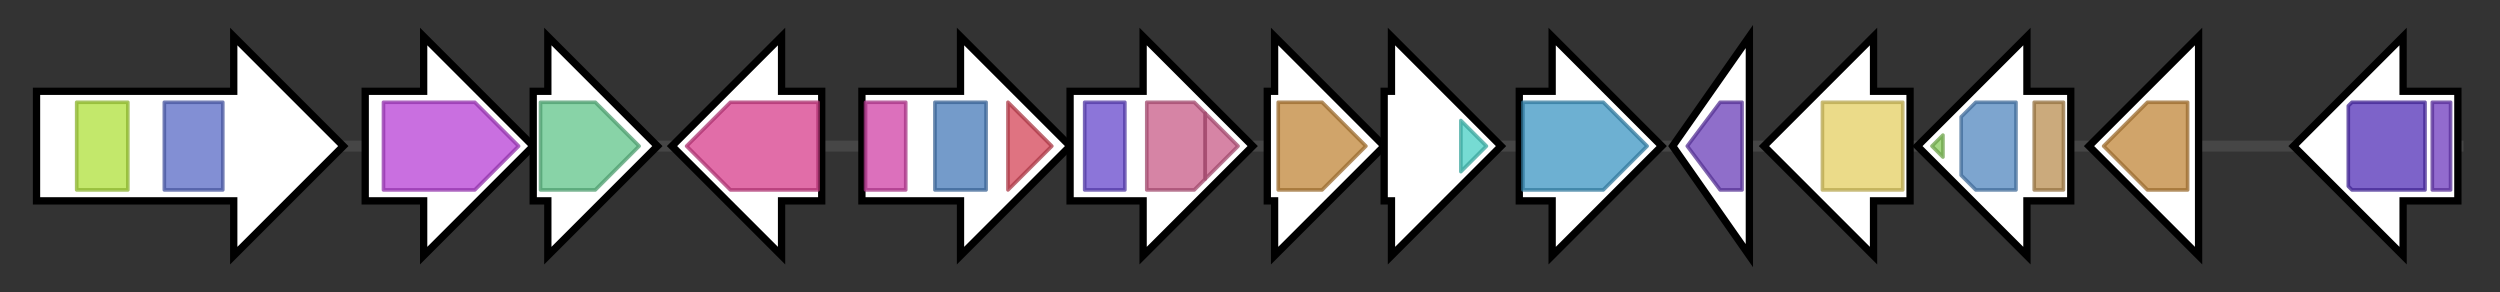 <svg version="1.1" baseProfile="full" xmlns="http://www.w3.org/2000/svg" width="684.533" height="80">
	<rect width="100%" height="100%" fill="#333333" stroke="none"/>
	<g>
		<line x1="10" y1="40.0" x2="674.533" y2="40.0" style="stroke:rgb(70,70,70); stroke-width:3 "/>
		<g>
			<title>psr
SanG</title>
			<polygon class="psr
SanG" points="10,25 64,25 64,10 94,40 64,70 64,55 10,55" fill="rgb(255,255,255)" fill-opacity="1.0" stroke="rgb(0,0,0)" stroke-width="2"  />
			<g>
				<title>BTAD (PF03704)
"Bacterial transcriptional activator domain"</title>
				<rect class="PF03704" x="21" y="28" stroke-linejoin="round" width="14" height="24" fill="rgb(174,224,58)" stroke="rgb(139,179,46)" stroke-width="1" opacity="0.75" />
			</g>
			<g>
				<title>AAA_16 (PF13191)
"AAA ATPase domain"</title>
				<rect class="PF13191" x="45" y="28" stroke-linejoin="round" width="16" height="24" fill="rgb(88,106,197)" stroke="rgb(70,84,157)" stroke-width="1" opacity="0.75" />
			</g>
		</g>
		<g>
			<title>atr
4-aminobutyrate aminotransferase</title>
			<polygon class="atr
4-aminobutyrate aminotransferase" points="100,25 116,25 116,10 146,40 116,70 116,55 100,55" fill="rgb(255,255,255)" fill-opacity="1.0" stroke="rgb(0,0,0)" stroke-width="2"  />
			<g>
				<title>Aminotran_3 (PF00202)
"Aminotransferase class-III"</title>
				<polygon class="PF00202" points="105,28 130,28 142,40 130,52 105,52" stroke-linejoin="round" width="40" height="24" fill="rgb(182,63,213)" stroke="rgb(145,50,170)" stroke-width="1" opacity="0.75" />
			</g>
		</g>
		<g>
			<title>akr
Cvm1-like aldo/keto reductase</title>
			<polygon class="akr
Cvm1-like aldo/keto reductase" points="146,25 150,25 150,10 180,40 150,70 150,55 146,55" fill="rgb(255,255,255)" fill-opacity="1.0" stroke="rgb(0,0,0)" stroke-width="2"  />
			<g>
				<title>Aldo_ket_red (PF00248)
"Aldo/keto reductase family"</title>
				<polygon class="PF00248" points="148,28 163,28 175,40 163,52 148,52" stroke-linejoin="round" width="29" height="24" fill="rgb(96,196,138)" stroke="rgb(76,156,110)" stroke-width="1" opacity="0.75" />
			</g>
		</g>
		<g>
			<title>hmt
OrfA-like hydroxymethyltransferase</title>
			<polygon class="hmt
OrfA-like hydroxymethyltransferase" points="225,25 214,25 214,10 184,40 214,70 214,55 225,55" fill="rgb(255,255,255)" fill-opacity="1.0" stroke="rgb(0,0,0)" stroke-width="2"  />
			<g>
				<title>SHMT (PF00464)
"Serine hydroxymethyltransferase"</title>
				<polygon class="PF00464" points="188,40 200,28 224,28 224,52 200,52 188,40" stroke-linejoin="round" width="36" height="24" fill="rgb(215,61,139)" stroke="rgb(172,48,111)" stroke-width="1" opacity="0.75" />
			</g>
		</g>
		<g>
			<title>ceaS3
carboxyethylarginine synthase 3</title>
			<polygon class="ceaS3
carboxyethylarginine synthase 3" points="236,25 263,25 263,10 293,40 263,70 263,55 236,55" fill="rgb(255,255,255)" fill-opacity="1.0" stroke="rgb(0,0,0)" stroke-width="2"  />
			<g>
				<title>TPP_enzyme_N (PF02776)
"Thiamine pyrophosphate enzyme, N-terminal TPP binding domain"</title>
				<rect class="PF02776" x="237" y="28" stroke-linejoin="round" width="11" height="24" fill="rgb(208,64,165)" stroke="rgb(166,51,132)" stroke-width="1" opacity="0.75" />
			</g>
			<g>
				<title>TPP_enzyme_M (PF00205)
"Thiamine pyrophosphate enzyme, central domain"</title>
				<rect class="PF00205" x="256" y="28" stroke-linejoin="round" width="14" height="24" fill="rgb(70,122,184)" stroke="rgb(56,97,147)" stroke-width="1" opacity="0.75" />
			</g>
			<g>
				<title>TPP_enzyme_C (PF02775)
"Thiamine pyrophosphate enzyme, C-terminal TPP binding domain"</title>
				<polygon class="PF02775" points="276,28 276,28 288,40 276,52 276,52" stroke-linejoin="round" width="14" height="24" fill="rgb(212,69,87)" stroke="rgb(169,55,69)" stroke-width="1" opacity="0.75" />
			</g>
		</g>
		<g>
			<title>bls3
beta-lactam synthetase 3</title>
			<polygon class="bls3
beta-lactam synthetase 3" points="293,25 313,25 313,10 343,40 313,70 313,55 293,55" fill="rgb(255,255,255)" fill-opacity="1.0" stroke="rgb(0,0,0)" stroke-width="2"  />
			<g>
				<title>GATase_7 (PF13537)
"Glutamine amidotransferase domain"</title>
				<rect class="PF13537" x="297" y="28" stroke-linejoin="round" width="11" height="24" fill="rgb(102,71,204)" stroke="rgb(81,56,163)" stroke-width="1" opacity="0.75" />
			</g>
			<g>
				<title>Asn_synthase (PF00733)
"Asparagine synthase"</title>
				<polygon class="PF00733" points="314,28 327,28 330,31 330,49 327,52 314,52" stroke-linejoin="round" width="16" height="24" fill="rgb(200,91,135)" stroke="rgb(160,72,108)" stroke-width="1" opacity="0.75" />
			</g>
			<g>
				<title>Asn_synthase (PF00733)
"Asparagine synthase"</title>
				<polygon class="PF00733" points="330,31 339,40 330,49" stroke-linejoin="round" width="11" height="24" fill="rgb(200,91,135)" stroke="rgb(160,72,108)" stroke-width="1" opacity="0.75" />
			</g>
		</g>
		<g>
			<title>pah3
proclavaminate amidinohydrolase 3</title>
			<polygon class="pah3
proclavaminate amidinohydrolase 3" points="347,25 349,25 349,10 379,40 349,70 349,55 347,55" fill="rgb(255,255,255)" fill-opacity="1.0" stroke="rgb(0,0,0)" stroke-width="2"  />
			<g>
				<title>Arginase (PF00491)
"Arginase family"</title>
				<polygon class="PF00491" points="350,28 362,28 374,40 362,52 350,52" stroke-linejoin="round" width="27" height="24" fill="rgb(192,133,57)" stroke="rgb(153,106,45)" stroke-width="1" opacity="0.75" />
			</g>
		</g>
		<g>
			<title>cas3
clavaminate synthase 3</title>
			<polygon class="cas3
clavaminate synthase 3" points="379,25 381,25 381,10 411,40 381,70 381,55 379,55" fill="rgb(255,255,255)" fill-opacity="1.0" stroke="rgb(0,0,0)" stroke-width="2"  />
			<g>
				<title>TauD (PF02668)
"Taurine catabolism dioxygenase TauD, TfdA family"</title>
				<polygon class="PF02668" points="400,33 407,40 400,47" stroke-linejoin="round" width="8" height="24" fill="rgb(72,206,196)" stroke="rgb(57,164,156)" stroke-width="1" opacity="0.75" />
			</g>
		</g>
		<g>
			<title>oat3
ornithine acetyltransferase 3</title>
			<polygon class="oat3
ornithine acetyltransferase 3" points="416,25 425,25 425,10 455,40 425,70 425,55 416,55" fill="rgb(255,255,255)" fill-opacity="1.0" stroke="rgb(0,0,0)" stroke-width="2"  />
			<g>
				<title>ArgJ (PF01960)
"ArgJ family"</title>
				<polygon class="PF01960" points="417,28 439,28 451,40 439,52 417,52" stroke-linejoin="round" width="38" height="24" fill="rgb(61,150,195)" stroke="rgb(48,120,156)" stroke-width="1" opacity="0.75" />
			</g>
		</g>
		<g>
			<title>oxr
oxidoreductase</title>
			<polygon class="oxr
oxidoreductase" points="458,40 479,10 479,70" fill="rgb(255,255,255)" fill-opacity="1.0" stroke="rgb(0,0,0)" stroke-width="2"  />
			<g>
				<title>Nitroreductase (PF00881)
"Nitroreductase family"</title>
				<polygon class="PF00881" points="462,40 471,28 477,28 477,52 471,52" stroke-linejoin="round" width="17" height="24" fill="rgb(106,62,184)" stroke="rgb(84,49,147)" stroke-width="1" opacity="0.75" />
			</g>
		</g>
		<g>
			<title>trn
major facilitator superfamily MFS_1 protein</title>
			<polygon class="trn
major facilitator superfamily MFS_1 protein" points="523,25 513,25 513,10 483,40 513,70 513,55 523,55" fill="rgb(255,255,255)" fill-opacity="1.0" stroke="rgb(0,0,0)" stroke-width="2"  />
			<g>
				<title>MFS_1 (PF07690)
"Major Facilitator Superfamily"</title>
				<polygon class="PF07690" points="499,28 499,28 521,28 521,52 499,52 499,52" stroke-linejoin="round" width="22" height="24" fill="rgb(228,207,98)" stroke="rgb(182,165,78)" stroke-width="1" opacity="0.75" />
			</g>
		</g>
		<g>
			<title>lig
ligase</title>
			<polygon class="lig
ligase" points="567,25 555,25 555,10 525,40 555,70 555,55 567,55" fill="rgb(255,255,255)" fill-opacity="1.0" stroke="rgb(0,0,0)" stroke-width="2"  />
			<g>
				<title>LAL_C2 (PF18603)
"L-amino acid ligase C-terminal domain 2"</title>
				<polygon class="PF18603" points="529,40 532,37 532,43" stroke-linejoin="round" width="7" height="24" fill="rgb(135,203,91)" stroke="rgb(107,162,72)" stroke-width="1" opacity="0.75" />
			</g>
			<g>
				<title>ATP-grasp_4 (PF13535)
"ATP-grasp domain"</title>
				<polygon class="PF13535" points="537,32 541,28 552,28 552,52 541,52 537,48" stroke-linejoin="round" width="15" height="24" fill="rgb(82,135,191)" stroke="rgb(65,107,152)" stroke-width="1" opacity="0.75" />
			</g>
			<g>
				<title>ATPgrasp_N (PF18130)
"ATP-grasp N-terminal domain"</title>
				<rect class="PF18130" x="557" y="28" stroke-linejoin="round" width="8" height="24" fill="rgb(185,142,81)" stroke="rgb(148,113,64)" stroke-width="1" opacity="0.75" />
			</g>
		</g>
		<g>
			<title>pah4
proclavaminate amidinohydrolase 4</title>
			<polygon class="pah4
proclavaminate amidinohydrolase 4" points="602,25 602,25 602,10 572,40 602,70 602,55 602,55" fill="rgb(255,255,255)" fill-opacity="1.0" stroke="rgb(0,0,0)" stroke-width="2"  />
			<g>
				<title>Arginase (PF00491)
"Arginase family"</title>
				<polygon class="PF00491" points="576,40 588,28 599,28 599,52 588,52" stroke-linejoin="round" width="27" height="24" fill="rgb(192,133,57)" stroke="rgb(153,106,45)" stroke-width="1" opacity="0.75" />
			</g>
		</g>
		<g>
			<title>ctr
transcriptional regulator</title>
			<polygon class="ctr
transcriptional regulator" points="673,25 658,25 658,10 628,40 658,70 658,55 673,55" fill="rgb(255,255,255)" fill-opacity="1.0" stroke="rgb(0,0,0)" stroke-width="2"  />
			<g>
				<title>TPR_MalT (PF17874)
"MalT-like TPR region"</title>
				<polygon class="PF17874" points="643,29 644,28 664,28 664,52 644,52 643,51" stroke-linejoin="round" width="21" height="24" fill="rgb(82,47,183)" stroke="rgb(65,37,146)" stroke-width="1" opacity="0.75" />
			</g>
			<g>
				<title>HTH_31 (PF13560)
"Helix-turn-helix domain"</title>
				<rect class="PF13560" x="666" y="28" stroke-linejoin="round" width="5" height="24" fill="rgb(109,58,189)" stroke="rgb(87,46,151)" stroke-width="1" opacity="0.75" />
			</g>
		</g>
	</g>
</svg>
